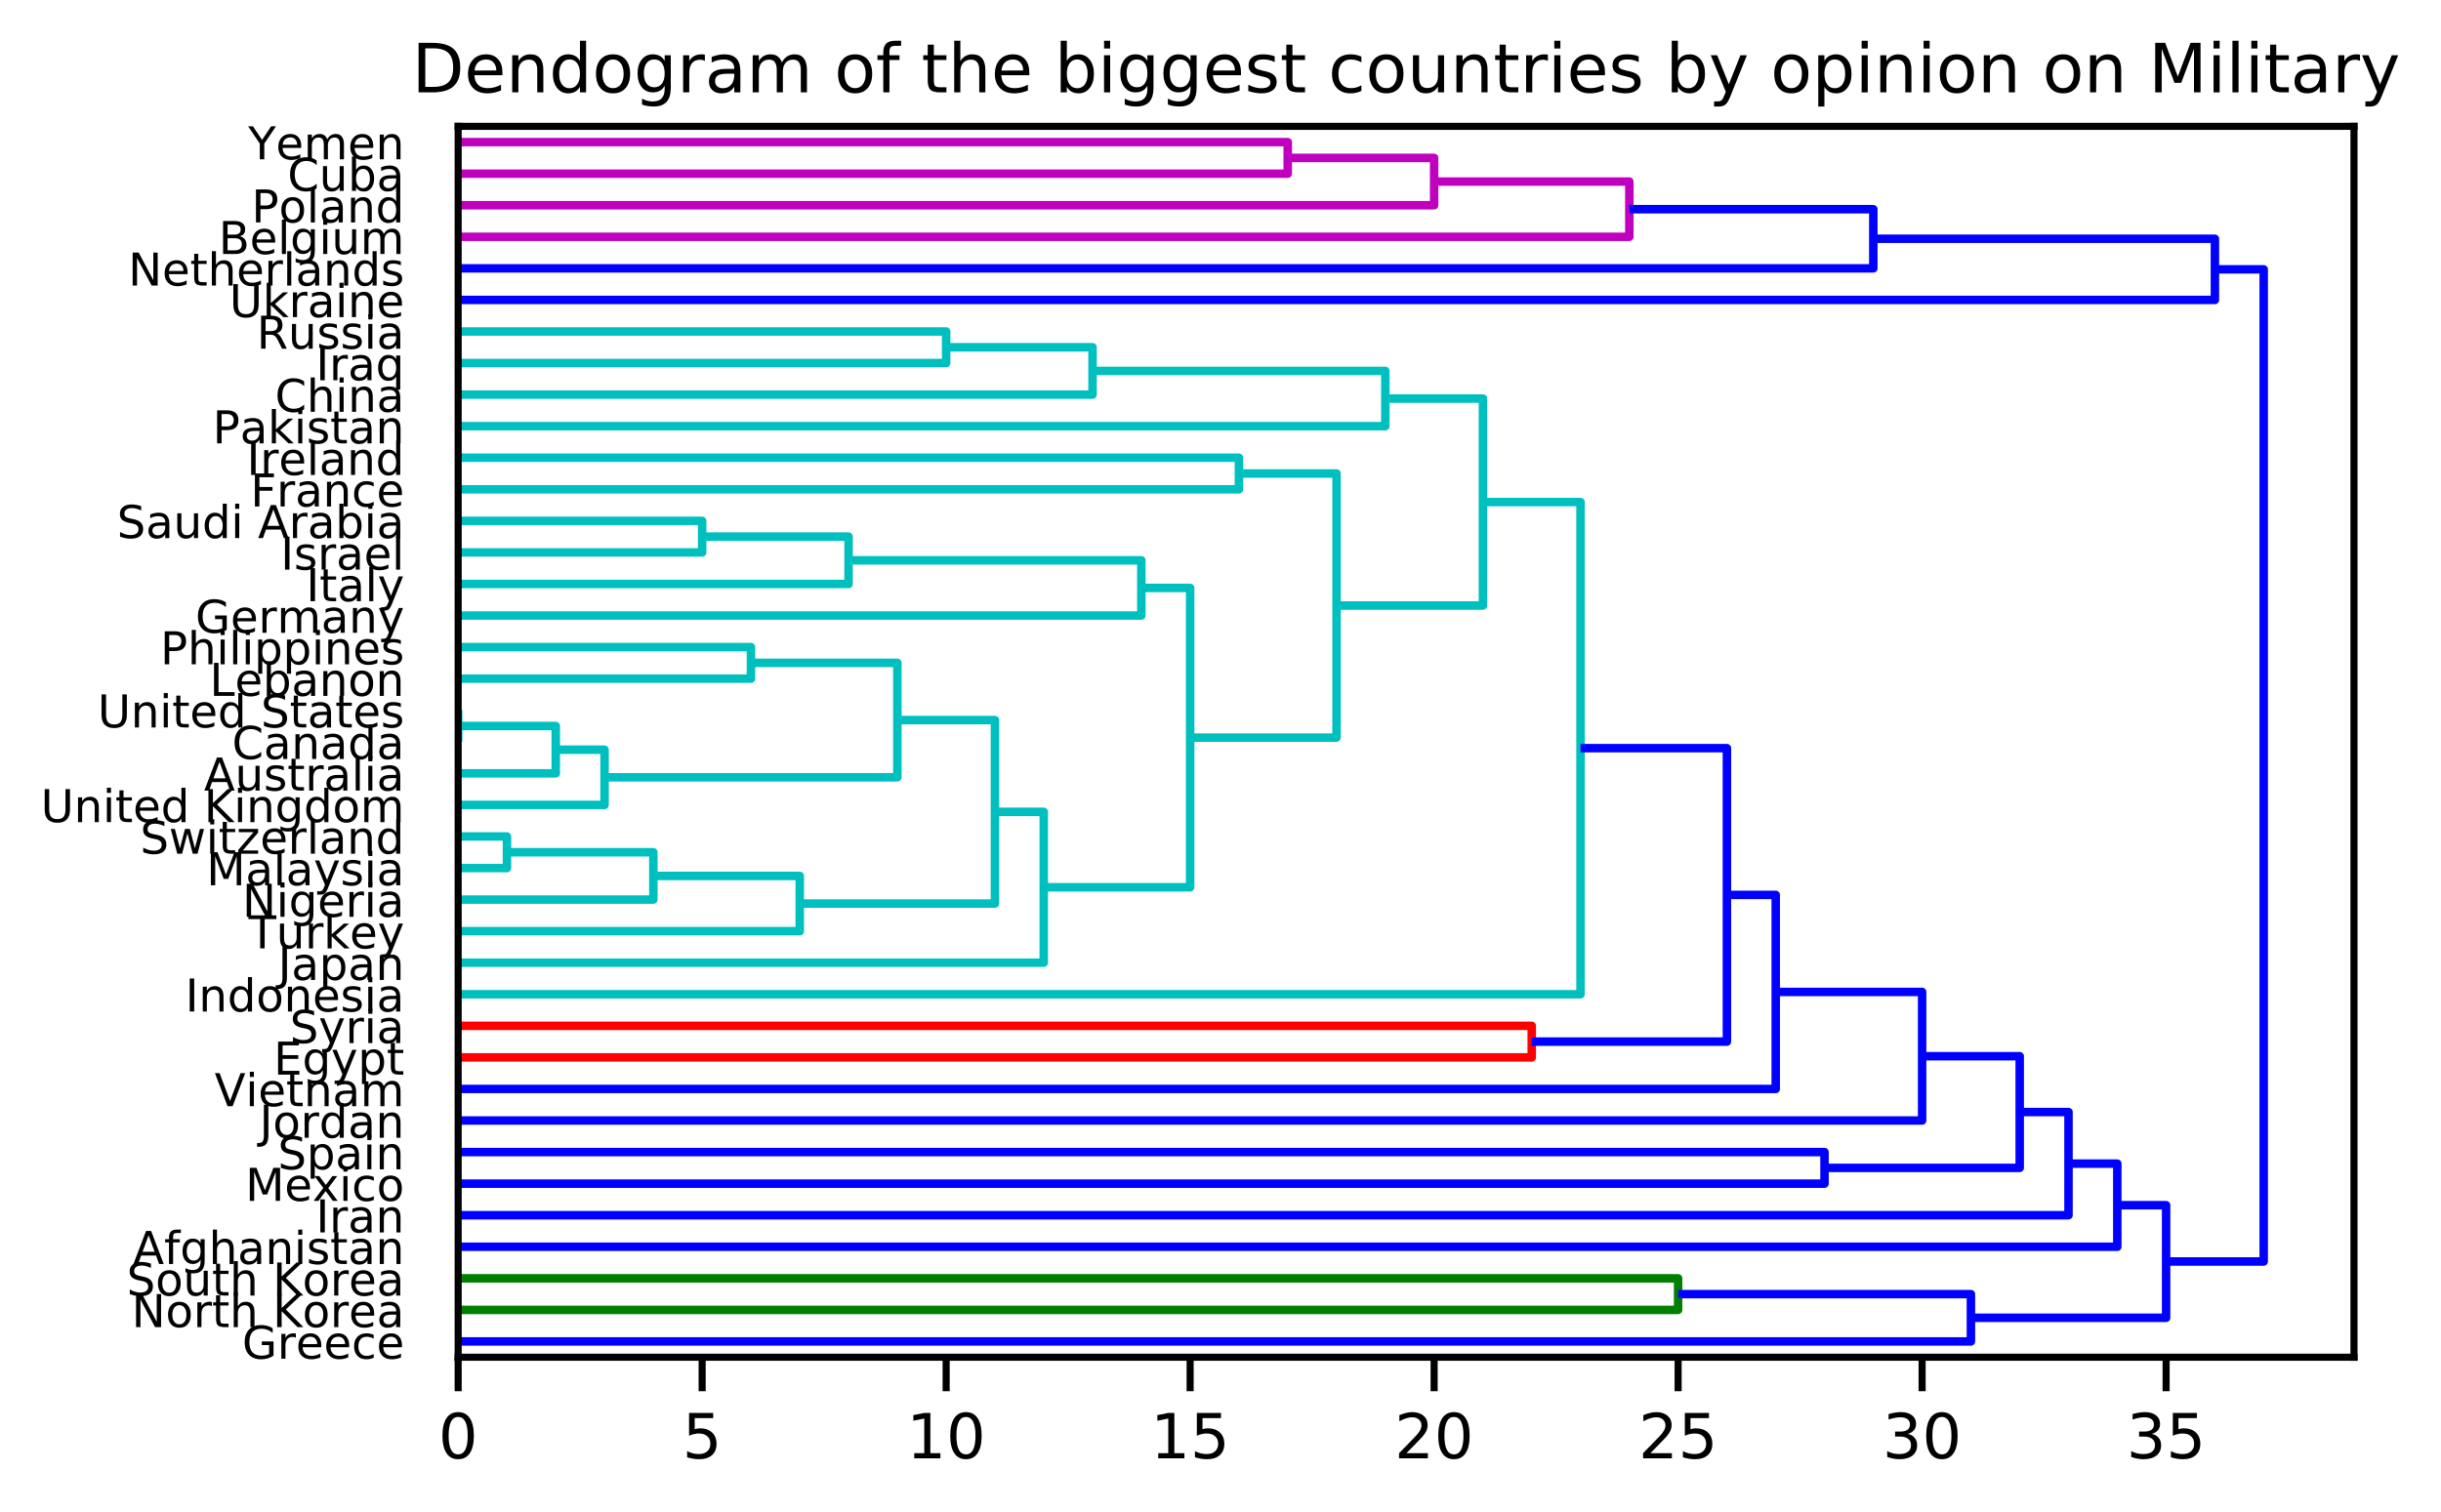 <?xml version="1.0" encoding="utf-8" standalone="no"?>
<!DOCTYPE svg PUBLIC "-//W3C//DTD SVG 1.1//EN"
  "http://www.w3.org/Graphics/SVG/1.1/DTD/svg11.dtd">
<!-- Created with matplotlib (http://matplotlib.org/) -->
<svg height="267.104pt" version="1.1" viewBox="0 0 431.079 267.104" width="431.079pt" xmlns="http://www.w3.org/2000/svg" xmlns:xlink="http://www.w3.org/1999/xlink">
 <defs>
  <style type="text/css">
*{stroke-linecap:butt;stroke-linejoin:round;}
  </style>
 </defs>
 <g id="figure_1">
  <g id="patch_1">
   <path d="M 0 267.104 
L 431.079 267.104 
L 431.079 0 
L 0 0 
z
" style="fill:none;"/>
  </g>
  <g id="axes_1">
   <g id="patch_2">
    <path d="M 80.911 239.758 
L 415.711 239.758 
L 415.711 22.318 
L 80.911 22.318 
z
" style="fill:none;"/>
   </g>
   <g id="matplotlib.axis_1">
    <g id="xtick_1">
     <g id="line2d_1">
      <defs>
       <path d="M 0 0 
L 0 6 
" id="mb5ec73472b" style="stroke:#000000;stroke-width:1.25;"/>
      </defs>
      <g>
       <use style="stroke:#000000;stroke-width:1.25;" x="80.911" xlink:href="#mb5ec73472b" y="239.758"/>
      </g>
     </g>
     <g id="text_1">
      <!-- 0 -->
      <defs>
       <path d="M 31.781 66.406 
Q 24.172 66.406 20.328 58.906 
Q 16.5 51.422 16.5 36.375 
Q 16.5 21.391 20.328 13.891 
Q 24.172 6.391 31.781 6.391 
Q 39.453 6.391 43.281 13.891 
Q 47.125 21.391 47.125 36.375 
Q 47.125 51.422 43.281 58.906 
Q 39.453 66.406 31.781 66.406 
z
M 31.781 74.219 
Q 44.047 74.219 50.516 64.516 
Q 56.984 54.828 56.984 36.375 
Q 56.984 17.969 50.516 8.266 
Q 44.047 -1.422 31.781 -1.422 
Q 19.531 -1.422 13.062 8.266 
Q 6.594 17.969 6.594 36.375 
Q 6.594 54.828 13.062 64.516 
Q 19.531 74.219 31.781 74.219 
z
" id="DejaVuSans-30"/>
      </defs>
      <g transform="translate(77.412 257.616)scale(0.11 -0.11)">
       <use xlink:href="#DejaVuSans-30"/>
      </g>
     </g>
    </g>
    <g id="xtick_2">
     <g id="line2d_2">
      <g>
       <use style="stroke:#000000;stroke-width:1.25;" x="124" xlink:href="#mb5ec73472b" y="239.758"/>
      </g>
     </g>
     <g id="text_2">
      <!-- 5 -->
      <defs>
       <path d="M 10.797 72.906 
L 49.516 72.906 
L 49.516 64.594 
L 19.828 64.594 
L 19.828 46.734 
Q 21.969 47.469 24.109 47.828 
Q 26.266 48.188 28.422 48.188 
Q 40.625 48.188 47.75 41.5 
Q 54.891 34.812 54.891 23.391 
Q 54.891 11.625 47.562 5.094 
Q 40.234 -1.422 26.906 -1.422 
Q 22.312 -1.422 17.547 -0.641 
Q 12.797 0.141 7.719 1.703 
L 7.719 11.625 
Q 12.109 9.234 16.797 8.062 
Q 21.484 6.891 26.703 6.891 
Q 35.156 6.891 40.078 11.328 
Q 45.016 15.766 45.016 23.391 
Q 45.016 31 40.078 35.438 
Q 35.156 39.891 26.703 39.891 
Q 22.75 39.891 18.812 39.016 
Q 14.891 38.141 10.797 36.281 
z
" id="DejaVuSans-35"/>
      </defs>
      <g transform="translate(120.501 257.616)scale(0.11 -0.11)">
       <use xlink:href="#DejaVuSans-35"/>
      </g>
     </g>
    </g>
    <g id="xtick_3">
     <g id="line2d_3">
      <g>
       <use style="stroke:#000000;stroke-width:1.25;" x="167.089" xlink:href="#mb5ec73472b" y="239.758"/>
      </g>
     </g>
     <g id="text_3">
      <!-- 10 -->
      <defs>
       <path d="M 12.406 8.297 
L 28.516 8.297 
L 28.516 63.922 
L 10.984 60.406 
L 10.984 69.391 
L 28.422 72.906 
L 38.281 72.906 
L 38.281 8.297 
L 54.391 8.297 
L 54.391 0 
L 12.406 0 
z
" id="DejaVuSans-31"/>
      </defs>
      <g transform="translate(160.09 257.616)scale(0.11 -0.11)">
       <use xlink:href="#DejaVuSans-31"/>
       <use x="63.623" xlink:href="#DejaVuSans-30"/>
      </g>
     </g>
    </g>
    <g id="xtick_4">
     <g id="line2d_4">
      <g>
       <use style="stroke:#000000;stroke-width:1.25;" x="210.178" xlink:href="#mb5ec73472b" y="239.758"/>
      </g>
     </g>
     <g id="text_4">
      <!-- 15 -->
      <g transform="translate(203.179 257.616)scale(0.11 -0.11)">
       <use xlink:href="#DejaVuSans-31"/>
       <use x="63.623" xlink:href="#DejaVuSans-35"/>
      </g>
     </g>
    </g>
    <g id="xtick_5">
     <g id="line2d_5">
      <g>
       <use style="stroke:#000000;stroke-width:1.25;" x="253.266" xlink:href="#mb5ec73472b" y="239.758"/>
      </g>
     </g>
     <g id="text_5">
      <!-- 20 -->
      <defs>
       <path d="M 19.188 8.297 
L 53.609 8.297 
L 53.609 0 
L 7.328 0 
L 7.328 8.297 
Q 12.938 14.109 22.625 23.891 
Q 32.328 33.688 34.812 36.531 
Q 39.547 41.844 41.422 45.531 
Q 43.312 49.219 43.312 52.781 
Q 43.312 58.594 39.234 62.25 
Q 35.156 65.922 28.609 65.922 
Q 23.969 65.922 18.812 64.312 
Q 13.672 62.703 7.812 59.422 
L 7.812 69.391 
Q 13.766 71.781 18.938 73 
Q 24.125 74.219 28.422 74.219 
Q 39.75 74.219 46.484 68.547 
Q 53.219 62.891 53.219 53.422 
Q 53.219 48.922 51.531 44.891 
Q 49.859 40.875 45.406 35.406 
Q 44.188 33.984 37.641 27.219 
Q 31.109 20.453 19.188 8.297 
z
" id="DejaVuSans-32"/>
      </defs>
      <g transform="translate(246.268 257.616)scale(0.11 -0.11)">
       <use xlink:href="#DejaVuSans-32"/>
       <use x="63.623" xlink:href="#DejaVuSans-30"/>
      </g>
     </g>
    </g>
    <g id="xtick_6">
     <g id="line2d_6">
      <g>
       <use style="stroke:#000000;stroke-width:1.25;" x="296.355" xlink:href="#mb5ec73472b" y="239.758"/>
      </g>
     </g>
     <g id="text_6">
      <!-- 25 -->
      <g transform="translate(289.357 257.616)scale(0.11 -0.11)">
       <use xlink:href="#DejaVuSans-32"/>
       <use x="63.623" xlink:href="#DejaVuSans-35"/>
      </g>
     </g>
    </g>
    <g id="xtick_7">
     <g id="line2d_7">
      <g>
       <use style="stroke:#000000;stroke-width:1.25;" x="339.444" xlink:href="#mb5ec73472b" y="239.758"/>
      </g>
     </g>
     <g id="text_7">
      <!-- 30 -->
      <defs>
       <path d="M 40.578 39.312 
Q 47.656 37.797 51.625 33 
Q 55.609 28.219 55.609 21.188 
Q 55.609 10.406 48.188 4.484 
Q 40.766 -1.422 27.094 -1.422 
Q 22.516 -1.422 17.656 -0.516 
Q 12.797 0.391 7.625 2.203 
L 7.625 11.719 
Q 11.719 9.328 16.594 8.109 
Q 21.484 6.891 26.812 6.891 
Q 36.078 6.891 40.938 10.547 
Q 45.797 14.203 45.797 21.188 
Q 45.797 27.641 41.281 31.266 
Q 36.766 34.906 28.719 34.906 
L 20.219 34.906 
L 20.219 43.016 
L 29.109 43.016 
Q 36.375 43.016 40.234 45.922 
Q 44.094 48.828 44.094 54.297 
Q 44.094 59.906 40.109 62.906 
Q 36.141 65.922 28.719 65.922 
Q 24.656 65.922 20.016 65.031 
Q 15.375 64.156 9.812 62.312 
L 9.812 71.094 
Q 15.438 72.656 20.344 73.438 
Q 25.25 74.219 29.594 74.219 
Q 40.828 74.219 47.359 69.109 
Q 53.906 64.016 53.906 55.328 
Q 53.906 49.266 50.438 45.094 
Q 46.969 40.922 40.578 39.312 
z
" id="DejaVuSans-33"/>
      </defs>
      <g transform="translate(332.445 257.616)scale(0.11 -0.11)">
       <use xlink:href="#DejaVuSans-33"/>
       <use x="63.623" xlink:href="#DejaVuSans-30"/>
      </g>
     </g>
    </g>
    <g id="xtick_8">
     <g id="line2d_8">
      <g>
       <use style="stroke:#000000;stroke-width:1.25;" x="382.533" xlink:href="#mb5ec73472b" y="239.758"/>
      </g>
     </g>
     <g id="text_8">
      <!-- 35 -->
      <g transform="translate(375.534 257.616)scale(0.11 -0.11)">
       <use xlink:href="#DejaVuSans-33"/>
       <use x="63.623" xlink:href="#DejaVuSans-35"/>
      </g>
     </g>
    </g>
   </g>
   <g id="matplotlib.axis_2">
    <g id="ytick_1">
     <g id="text_9">
      <!-- Greece -->
      <defs>
       <path d="M 59.516 10.406 
L 59.516 29.984 
L 43.406 29.984 
L 43.406 38.094 
L 69.281 38.094 
L 69.281 6.781 
Q 63.578 2.734 56.688 0.656 
Q 49.812 -1.422 42 -1.422 
Q 24.906 -1.422 15.25 8.562 
Q 5.609 18.562 5.609 36.375 
Q 5.609 54.25 15.25 64.234 
Q 24.906 74.219 42 74.219 
Q 49.125 74.219 55.547 72.453 
Q 61.969 70.703 67.391 67.281 
L 67.391 56.781 
Q 61.922 61.422 55.766 63.766 
Q 49.609 66.109 42.828 66.109 
Q 29.438 66.109 22.719 58.641 
Q 16.016 51.172 16.016 36.375 
Q 16.016 21.625 22.719 14.156 
Q 29.438 6.688 42.828 6.688 
Q 48.047 6.688 52.141 7.594 
Q 56.25 8.5 59.516 10.406 
z
" id="DejaVuSans-47"/>
       <path d="M 41.109 46.297 
Q 39.594 47.172 37.812 47.578 
Q 36.031 48 33.891 48 
Q 26.266 48 22.188 43.047 
Q 18.109 38.094 18.109 28.812 
L 18.109 0 
L 9.078 0 
L 9.078 54.688 
L 18.109 54.688 
L 18.109 46.188 
Q 20.953 51.172 25.484 53.578 
Q 30.031 56 36.531 56 
Q 37.453 56 38.578 55.875 
Q 39.703 55.766 41.062 55.516 
z
" id="DejaVuSans-72"/>
       <path d="M 56.203 29.594 
L 56.203 25.203 
L 14.891 25.203 
Q 15.484 15.922 20.484 11.062 
Q 25.484 6.203 34.422 6.203 
Q 39.594 6.203 44.453 7.469 
Q 49.312 8.734 54.109 11.281 
L 54.109 2.781 
Q 49.266 0.734 44.188 -0.344 
Q 39.109 -1.422 33.891 -1.422 
Q 20.797 -1.422 13.156 6.188 
Q 5.516 13.812 5.516 26.812 
Q 5.516 40.234 12.766 48.109 
Q 20.016 56 32.328 56 
Q 43.359 56 49.781 48.891 
Q 56.203 41.797 56.203 29.594 
z
M 47.219 32.234 
Q 47.125 39.594 43.094 43.984 
Q 39.062 48.391 32.422 48.391 
Q 24.906 48.391 20.391 44.141 
Q 15.875 39.891 15.188 32.172 
z
" id="DejaVuSans-65"/>
       <path d="M 48.781 52.594 
L 48.781 44.188 
Q 44.969 46.297 41.141 47.344 
Q 37.312 48.391 33.406 48.391 
Q 24.656 48.391 19.812 42.844 
Q 14.984 37.312 14.984 27.297 
Q 14.984 17.281 19.812 11.734 
Q 24.656 6.203 33.406 6.203 
Q 37.312 6.203 41.141 7.25 
Q 44.969 8.297 48.781 10.406 
L 48.781 2.094 
Q 45.016 0.344 40.984 -0.531 
Q 36.969 -1.422 32.422 -1.422 
Q 20.062 -1.422 12.781 6.344 
Q 5.516 14.109 5.516 27.297 
Q 5.516 40.672 12.859 48.328 
Q 20.219 56 33.016 56 
Q 37.156 56 41.109 55.141 
Q 45.062 54.297 48.781 52.594 
z
" id="DejaVuSans-63"/>
      </defs>
      <g transform="translate(42.76 240.01)scale(0.08 -0.08)">
       <use xlink:href="#DejaVuSans-47"/>
       <use x="77.49" xlink:href="#DejaVuSans-72"/>
       <use x="118.572" xlink:href="#DejaVuSans-65"/>
       <use x="180.096" xlink:href="#DejaVuSans-65"/>
       <use x="241.619" xlink:href="#DejaVuSans-63"/>
       <use x="296.6" xlink:href="#DejaVuSans-65"/>
      </g>
     </g>
    </g>
    <g id="ytick_2">
     <g id="text_10">
      <!-- North Korea -->
      <defs>
       <path d="M 9.812 72.906 
L 23.094 72.906 
L 55.422 11.922 
L 55.422 72.906 
L 64.984 72.906 
L 64.984 0 
L 51.703 0 
L 19.391 60.984 
L 19.391 0 
L 9.812 0 
z
" id="DejaVuSans-4e"/>
       <path d="M 30.609 48.391 
Q 23.391 48.391 19.188 42.75 
Q 14.984 37.109 14.984 27.297 
Q 14.984 17.484 19.156 11.844 
Q 23.344 6.203 30.609 6.203 
Q 37.797 6.203 41.984 11.859 
Q 46.188 17.531 46.188 27.297 
Q 46.188 37.016 41.984 42.703 
Q 37.797 48.391 30.609 48.391 
z
M 30.609 56 
Q 42.328 56 49.016 48.375 
Q 55.719 40.766 55.719 27.297 
Q 55.719 13.875 49.016 6.219 
Q 42.328 -1.422 30.609 -1.422 
Q 18.844 -1.422 12.172 6.219 
Q 5.516 13.875 5.516 27.297 
Q 5.516 40.766 12.172 48.375 
Q 18.844 56 30.609 56 
z
" id="DejaVuSans-6f"/>
       <path d="M 18.312 70.219 
L 18.312 54.688 
L 36.812 54.688 
L 36.812 47.703 
L 18.312 47.703 
L 18.312 18.016 
Q 18.312 11.328 20.141 9.422 
Q 21.969 7.516 27.594 7.516 
L 36.812 7.516 
L 36.812 0 
L 27.594 0 
Q 17.188 0 13.234 3.875 
Q 9.281 7.766 9.281 18.016 
L 9.281 47.703 
L 2.688 47.703 
L 2.688 54.688 
L 9.281 54.688 
L 9.281 70.219 
z
" id="DejaVuSans-74"/>
       <path d="M 54.891 33.016 
L 54.891 0 
L 45.906 0 
L 45.906 32.719 
Q 45.906 40.484 42.875 44.328 
Q 39.844 48.188 33.797 48.188 
Q 26.516 48.188 22.312 43.547 
Q 18.109 38.922 18.109 30.906 
L 18.109 0 
L 9.078 0 
L 9.078 75.984 
L 18.109 75.984 
L 18.109 46.188 
Q 21.344 51.125 25.703 53.562 
Q 30.078 56 35.797 56 
Q 45.219 56 50.047 50.172 
Q 54.891 44.344 54.891 33.016 
z
" id="DejaVuSans-68"/>
       <path id="DejaVuSans-20"/>
       <path d="M 9.812 72.906 
L 19.672 72.906 
L 19.672 42.094 
L 52.391 72.906 
L 65.094 72.906 
L 28.906 38.922 
L 67.672 0 
L 54.688 0 
L 19.672 35.109 
L 19.672 0 
L 9.812 0 
z
" id="DejaVuSans-4b"/>
       <path d="M 34.281 27.484 
Q 23.391 27.484 19.188 25 
Q 14.984 22.516 14.984 16.5 
Q 14.984 11.719 18.141 8.906 
Q 21.297 6.109 26.703 6.109 
Q 34.188 6.109 38.703 11.406 
Q 43.219 16.703 43.219 25.484 
L 43.219 27.484 
z
M 52.203 31.203 
L 52.203 0 
L 43.219 0 
L 43.219 8.297 
Q 40.141 3.328 35.547 0.953 
Q 30.953 -1.422 24.312 -1.422 
Q 15.922 -1.422 10.953 3.297 
Q 6 8.016 6 15.922 
Q 6 25.141 12.172 29.828 
Q 18.359 34.516 30.609 34.516 
L 43.219 34.516 
L 43.219 35.406 
Q 43.219 41.609 39.141 45 
Q 35.062 48.391 27.688 48.391 
Q 23 48.391 18.547 47.266 
Q 14.109 46.141 10.016 43.891 
L 10.016 52.203 
Q 14.938 54.109 19.578 55.047 
Q 24.219 56 28.609 56 
Q 40.484 56 46.344 49.844 
Q 52.203 43.703 52.203 31.203 
z
" id="DejaVuSans-61"/>
      </defs>
      <g transform="translate(23.247 234.434)scale(0.08 -0.08)">
       <use xlink:href="#DejaVuSans-4e"/>
       <use x="74.805" xlink:href="#DejaVuSans-6f"/>
       <use x="135.986" xlink:href="#DejaVuSans-72"/>
       <use x="177.1" xlink:href="#DejaVuSans-74"/>
       <use x="216.309" xlink:href="#DejaVuSans-68"/>
       <use x="279.688" xlink:href="#DejaVuSans-20"/>
       <use x="311.475" xlink:href="#DejaVuSans-4b"/>
       <use x="376.973" xlink:href="#DejaVuSans-6f"/>
       <use x="438.154" xlink:href="#DejaVuSans-72"/>
       <use x="479.236" xlink:href="#DejaVuSans-65"/>
       <use x="540.76" xlink:href="#DejaVuSans-61"/>
      </g>
     </g>
    </g>
    <g id="ytick_3">
     <g id="text_11">
      <!-- South Korea -->
      <defs>
       <path d="M 53.516 70.516 
L 53.516 60.891 
Q 47.906 63.578 42.922 64.891 
Q 37.938 66.219 33.297 66.219 
Q 25.25 66.219 20.875 63.094 
Q 16.5 59.969 16.5 54.203 
Q 16.5 49.359 19.406 46.891 
Q 22.312 44.438 30.422 42.922 
L 36.375 41.703 
Q 47.406 39.594 52.656 34.297 
Q 57.906 29 57.906 20.125 
Q 57.906 9.516 50.797 4.047 
Q 43.703 -1.422 29.984 -1.422 
Q 24.812 -1.422 18.969 -0.25 
Q 13.141 0.922 6.891 3.219 
L 6.891 13.375 
Q 12.891 10.016 18.656 8.297 
Q 24.422 6.594 29.984 6.594 
Q 38.422 6.594 43.016 9.906 
Q 47.609 13.234 47.609 19.391 
Q 47.609 24.75 44.312 27.781 
Q 41.016 30.812 33.5 32.328 
L 27.484 33.5 
Q 16.453 35.688 11.516 40.375 
Q 6.594 45.062 6.594 53.422 
Q 6.594 63.094 13.406 68.656 
Q 20.219 74.219 32.172 74.219 
Q 37.312 74.219 42.625 73.281 
Q 47.953 72.359 53.516 70.516 
z
" id="DejaVuSans-53"/>
       <path d="M 8.5 21.578 
L 8.5 54.688 
L 17.484 54.688 
L 17.484 21.922 
Q 17.484 14.156 20.5 10.266 
Q 23.531 6.391 29.594 6.391 
Q 36.859 6.391 41.078 11.031 
Q 45.312 15.672 45.312 23.688 
L 45.312 54.688 
L 54.297 54.688 
L 54.297 0 
L 45.312 0 
L 45.312 8.406 
Q 42.047 3.422 37.719 1 
Q 33.406 -1.422 27.688 -1.422 
Q 18.266 -1.422 13.375 4.438 
Q 8.5 10.297 8.5 21.578 
z
M 31.109 56 
z
" id="DejaVuSans-75"/>
      </defs>
      <g transform="translate(22.372 228.859)scale(0.08 -0.08)">
       <use xlink:href="#DejaVuSans-53"/>
       <use x="63.477" xlink:href="#DejaVuSans-6f"/>
       <use x="124.658" xlink:href="#DejaVuSans-75"/>
       <use x="188.037" xlink:href="#DejaVuSans-74"/>
       <use x="227.246" xlink:href="#DejaVuSans-68"/>
       <use x="290.625" xlink:href="#DejaVuSans-20"/>
       <use x="322.412" xlink:href="#DejaVuSans-4b"/>
       <use x="387.91" xlink:href="#DejaVuSans-6f"/>
       <use x="449.092" xlink:href="#DejaVuSans-72"/>
       <use x="490.174" xlink:href="#DejaVuSans-65"/>
       <use x="551.697" xlink:href="#DejaVuSans-61"/>
      </g>
     </g>
    </g>
    <g id="ytick_4">
     <g id="text_12">
      <!-- Afghanistan -->
      <defs>
       <path d="M 34.188 63.188 
L 20.797 26.906 
L 47.609 26.906 
z
M 28.609 72.906 
L 39.797 72.906 
L 67.578 0 
L 57.328 0 
L 50.688 18.703 
L 17.828 18.703 
L 11.188 0 
L 0.781 0 
z
" id="DejaVuSans-41"/>
       <path d="M 37.109 75.984 
L 37.109 68.5 
L 28.516 68.5 
Q 23.688 68.5 21.797 66.547 
Q 19.922 64.594 19.922 59.516 
L 19.922 54.688 
L 34.719 54.688 
L 34.719 47.703 
L 19.922 47.703 
L 19.922 0 
L 10.891 0 
L 10.891 47.703 
L 2.297 47.703 
L 2.297 54.688 
L 10.891 54.688 
L 10.891 58.5 
Q 10.891 67.625 15.141 71.797 
Q 19.391 75.984 28.609 75.984 
z
" id="DejaVuSans-66"/>
       <path d="M 45.406 27.984 
Q 45.406 37.75 41.375 43.109 
Q 37.359 48.484 30.078 48.484 
Q 22.859 48.484 18.828 43.109 
Q 14.797 37.75 14.797 27.984 
Q 14.797 18.266 18.828 12.891 
Q 22.859 7.516 30.078 7.516 
Q 37.359 7.516 41.375 12.891 
Q 45.406 18.266 45.406 27.984 
z
M 54.391 6.781 
Q 54.391 -7.172 48.188 -13.984 
Q 42 -20.797 29.203 -20.797 
Q 24.469 -20.797 20.266 -20.094 
Q 16.062 -19.391 12.109 -17.922 
L 12.109 -9.188 
Q 16.062 -11.328 19.922 -12.344 
Q 23.781 -13.375 27.781 -13.375 
Q 36.625 -13.375 41.016 -8.766 
Q 45.406 -4.156 45.406 5.172 
L 45.406 9.625 
Q 42.625 4.781 38.281 2.391 
Q 33.938 0 27.875 0 
Q 17.828 0 11.672 7.656 
Q 5.516 15.328 5.516 27.984 
Q 5.516 40.672 11.672 48.328 
Q 17.828 56 27.875 56 
Q 33.938 56 38.281 53.609 
Q 42.625 51.219 45.406 46.391 
L 45.406 54.688 
L 54.391 54.688 
z
" id="DejaVuSans-67"/>
       <path d="M 54.891 33.016 
L 54.891 0 
L 45.906 0 
L 45.906 32.719 
Q 45.906 40.484 42.875 44.328 
Q 39.844 48.188 33.797 48.188 
Q 26.516 48.188 22.312 43.547 
Q 18.109 38.922 18.109 30.906 
L 18.109 0 
L 9.078 0 
L 9.078 54.688 
L 18.109 54.688 
L 18.109 46.188 
Q 21.344 51.125 25.703 53.562 
Q 30.078 56 35.797 56 
Q 45.219 56 50.047 50.172 
Q 54.891 44.344 54.891 33.016 
z
" id="DejaVuSans-6e"/>
       <path d="M 9.422 54.688 
L 18.406 54.688 
L 18.406 0 
L 9.422 0 
z
M 9.422 75.984 
L 18.406 75.984 
L 18.406 64.594 
L 9.422 64.594 
z
" id="DejaVuSans-69"/>
       <path d="M 44.281 53.078 
L 44.281 44.578 
Q 40.484 46.531 36.375 47.5 
Q 32.281 48.484 27.875 48.484 
Q 21.188 48.484 17.844 46.438 
Q 14.5 44.391 14.5 40.281 
Q 14.5 37.156 16.891 35.375 
Q 19.281 33.594 26.516 31.984 
L 29.594 31.297 
Q 39.156 29.25 43.188 25.516 
Q 47.219 21.781 47.219 15.094 
Q 47.219 7.469 41.188 3.016 
Q 35.156 -1.422 24.609 -1.422 
Q 20.219 -1.422 15.453 -0.562 
Q 10.688 0.297 5.422 2 
L 5.422 11.281 
Q 10.406 8.688 15.234 7.391 
Q 20.062 6.109 24.812 6.109 
Q 31.156 6.109 34.562 8.281 
Q 37.984 10.453 37.984 14.406 
Q 37.984 18.062 35.516 20.016 
Q 33.062 21.969 24.703 23.781 
L 21.578 24.516 
Q 13.234 26.266 9.516 29.906 
Q 5.812 33.547 5.812 39.891 
Q 5.812 47.609 11.281 51.797 
Q 16.75 56 26.812 56 
Q 31.781 56 36.172 55.266 
Q 40.578 54.547 44.281 53.078 
z
" id="DejaVuSans-73"/>
      </defs>
      <g transform="translate(23.506 223.284)scale(0.08 -0.08)">
       <use xlink:href="#DejaVuSans-41"/>
       <use x="68.361" xlink:href="#DejaVuSans-66"/>
       <use x="103.566" xlink:href="#DejaVuSans-67"/>
       <use x="167.043" xlink:href="#DejaVuSans-68"/>
       <use x="230.422" xlink:href="#DejaVuSans-61"/>
       <use x="291.701" xlink:href="#DejaVuSans-6e"/>
       <use x="355.08" xlink:href="#DejaVuSans-69"/>
       <use x="382.863" xlink:href="#DejaVuSans-73"/>
       <use x="434.963" xlink:href="#DejaVuSans-74"/>
       <use x="474.172" xlink:href="#DejaVuSans-61"/>
       <use x="535.451" xlink:href="#DejaVuSans-6e"/>
      </g>
     </g>
    </g>
    <g id="ytick_5">
     <g id="text_13">
      <!-- Iran -->
      <defs>
       <path d="M 9.812 72.906 
L 19.672 72.906 
L 19.672 0 
L 9.812 0 
z
" id="DejaVuSans-49"/>
      </defs>
      <g transform="translate(55.79 217.708)scale(0.08 -0.08)">
       <use xlink:href="#DejaVuSans-49"/>
       <use x="29.492" xlink:href="#DejaVuSans-72"/>
       <use x="70.605" xlink:href="#DejaVuSans-61"/>
       <use x="131.885" xlink:href="#DejaVuSans-6e"/>
      </g>
     </g>
    </g>
    <g id="ytick_6">
     <g id="text_14">
      <!-- Mexico -->
      <defs>
       <path d="M 9.812 72.906 
L 24.516 72.906 
L 43.109 23.297 
L 61.812 72.906 
L 76.516 72.906 
L 76.516 0 
L 66.891 0 
L 66.891 64.016 
L 48.094 14.016 
L 38.188 14.016 
L 19.391 64.016 
L 19.391 0 
L 9.812 0 
z
" id="DejaVuSans-4d"/>
       <path d="M 54.891 54.688 
L 35.109 28.078 
L 55.906 0 
L 45.312 0 
L 29.391 21.484 
L 13.484 0 
L 2.875 0 
L 24.125 28.609 
L 4.688 54.688 
L 15.281 54.688 
L 29.781 35.203 
L 44.281 54.688 
z
" id="DejaVuSans-78"/>
      </defs>
      <g transform="translate(43.336 212.133)scale(0.08 -0.08)">
       <use xlink:href="#DejaVuSans-4d"/>
       <use x="86.279" xlink:href="#DejaVuSans-65"/>
       <use x="147.787" xlink:href="#DejaVuSans-78"/>
       <use x="206.967" xlink:href="#DejaVuSans-69"/>
       <use x="234.75" xlink:href="#DejaVuSans-63"/>
       <use x="289.73" xlink:href="#DejaVuSans-6f"/>
      </g>
     </g>
    </g>
    <g id="ytick_7">
     <g id="text_15">
      <!-- Spain -->
      <defs>
       <path d="M 18.109 8.203 
L 18.109 -20.797 
L 9.078 -20.797 
L 9.078 54.688 
L 18.109 54.688 
L 18.109 46.391 
Q 20.953 51.266 25.266 53.625 
Q 29.594 56 35.594 56 
Q 45.562 56 51.781 48.094 
Q 58.016 40.188 58.016 27.297 
Q 58.016 14.406 51.781 6.484 
Q 45.562 -1.422 35.594 -1.422 
Q 29.594 -1.422 25.266 0.953 
Q 20.953 3.328 18.109 8.203 
z
M 48.688 27.297 
Q 48.688 37.203 44.609 42.844 
Q 40.531 48.484 33.406 48.484 
Q 26.266 48.484 22.188 42.844 
Q 18.109 37.203 18.109 27.297 
Q 18.109 17.391 22.188 11.75 
Q 26.266 6.109 33.406 6.109 
Q 40.531 6.109 44.609 11.75 
Q 48.688 17.391 48.688 27.297 
z
" id="DejaVuSans-70"/>
      </defs>
      <g transform="translate(49.059 206.558)scale(0.08 -0.08)">
       <use xlink:href="#DejaVuSans-53"/>
       <use x="63.477" xlink:href="#DejaVuSans-70"/>
       <use x="126.953" xlink:href="#DejaVuSans-61"/>
       <use x="188.232" xlink:href="#DejaVuSans-69"/>
       <use x="216.016" xlink:href="#DejaVuSans-6e"/>
      </g>
     </g>
    </g>
    <g id="ytick_8">
     <g id="text_16">
      <!-- Jordan -->
      <defs>
       <path d="M 9.812 72.906 
L 19.672 72.906 
L 19.672 5.078 
Q 19.672 -8.109 14.672 -14.062 
Q 9.672 -20.016 -1.422 -20.016 
L -5.172 -20.016 
L -5.172 -11.719 
L -2.094 -11.719 
Q 4.438 -11.719 7.125 -8.047 
Q 9.812 -4.391 9.812 5.078 
z
" id="DejaVuSans-4a"/>
       <path d="M 45.406 46.391 
L 45.406 75.984 
L 54.391 75.984 
L 54.391 0 
L 45.406 0 
L 45.406 8.203 
Q 42.578 3.328 38.25 0.953 
Q 33.938 -1.422 27.875 -1.422 
Q 17.969 -1.422 11.734 6.484 
Q 5.516 14.406 5.516 27.297 
Q 5.516 40.188 11.734 48.094 
Q 17.969 56 27.875 56 
Q 33.938 56 38.25 53.625 
Q 42.578 51.266 45.406 46.391 
z
M 14.797 27.297 
Q 14.797 17.391 18.875 11.75 
Q 22.953 6.109 30.078 6.109 
Q 37.203 6.109 41.297 11.75 
Q 45.406 17.391 45.406 27.297 
Q 45.406 37.203 41.297 42.844 
Q 37.203 48.484 30.078 48.484 
Q 22.953 48.484 18.875 42.844 
Q 14.797 37.203 14.797 27.297 
z
" id="DejaVuSans-64"/>
      </defs>
      <g transform="translate(45.818 200.982)scale(0.08 -0.08)">
       <use xlink:href="#DejaVuSans-4a"/>
       <use x="29.492" xlink:href="#DejaVuSans-6f"/>
       <use x="90.674" xlink:href="#DejaVuSans-72"/>
       <use x="131.771" xlink:href="#DejaVuSans-64"/>
       <use x="195.248" xlink:href="#DejaVuSans-61"/>
       <use x="256.527" xlink:href="#DejaVuSans-6e"/>
      </g>
     </g>
    </g>
    <g id="ytick_9">
     <g id="text_17">
      <!-- Vietnam -->
      <defs>
       <path d="M 28.609 0 
L 0.781 72.906 
L 11.078 72.906 
L 34.188 11.531 
L 57.328 72.906 
L 67.578 72.906 
L 39.797 0 
z
" id="DejaVuSans-56"/>
       <path d="M 52 44.188 
Q 55.375 50.25 60.062 53.125 
Q 64.75 56 71.094 56 
Q 79.641 56 84.281 50.016 
Q 88.922 44.047 88.922 33.016 
L 88.922 0 
L 79.891 0 
L 79.891 32.719 
Q 79.891 40.578 77.094 44.375 
Q 74.312 48.188 68.609 48.188 
Q 61.625 48.188 57.562 43.547 
Q 53.516 38.922 53.516 30.906 
L 53.516 0 
L 44.484 0 
L 44.484 32.719 
Q 44.484 40.625 41.703 44.406 
Q 38.922 48.188 33.109 48.188 
Q 26.219 48.188 22.156 43.531 
Q 18.109 38.875 18.109 30.906 
L 18.109 0 
L 9.078 0 
L 9.078 54.688 
L 18.109 54.688 
L 18.109 46.188 
Q 21.188 51.219 25.484 53.609 
Q 29.781 56 35.688 56 
Q 41.656 56 45.828 52.969 
Q 50 49.953 52 44.188 
z
" id="DejaVuSans-6d"/>
      </defs>
      <g transform="translate(37.895 195.407)scale(0.08 -0.08)">
       <use xlink:href="#DejaVuSans-56"/>
       <use x="68.377" xlink:href="#DejaVuSans-69"/>
       <use x="96.16" xlink:href="#DejaVuSans-65"/>
       <use x="157.684" xlink:href="#DejaVuSans-74"/>
       <use x="196.893" xlink:href="#DejaVuSans-6e"/>
       <use x="260.271" xlink:href="#DejaVuSans-61"/>
       <use x="321.551" xlink:href="#DejaVuSans-6d"/>
      </g>
     </g>
    </g>
    <g id="ytick_10">
     <g id="text_18">
      <!-- Egypt -->
      <defs>
       <path d="M 9.812 72.906 
L 55.906 72.906 
L 55.906 64.594 
L 19.672 64.594 
L 19.672 43.016 
L 54.391 43.016 
L 54.391 34.719 
L 19.672 34.719 
L 19.672 8.297 
L 56.781 8.297 
L 56.781 0 
L 9.812 0 
z
" id="DejaVuSans-45"/>
       <path d="M 32.172 -5.078 
Q 28.375 -14.844 24.75 -17.812 
Q 21.141 -20.797 15.094 -20.797 
L 7.906 -20.797 
L 7.906 -13.281 
L 13.188 -13.281 
Q 16.891 -13.281 18.938 -11.516 
Q 21 -9.766 23.484 -3.219 
L 25.094 0.875 
L 2.984 54.688 
L 12.5 54.688 
L 29.594 11.922 
L 46.688 54.688 
L 56.203 54.688 
z
" id="DejaVuSans-79"/>
      </defs>
      <g transform="translate(48.328 189.831)scale(0.08 -0.08)">
       <use xlink:href="#DejaVuSans-45"/>
       <use x="63.184" xlink:href="#DejaVuSans-67"/>
       <use x="126.66" xlink:href="#DejaVuSans-79"/>
       <use x="185.84" xlink:href="#DejaVuSans-70"/>
       <use x="249.316" xlink:href="#DejaVuSans-74"/>
      </g>
     </g>
    </g>
    <g id="ytick_11">
     <g id="text_19">
      <!-- Syria -->
      <g transform="translate(51.184 184.256)scale(0.08 -0.08)">
       <use xlink:href="#DejaVuSans-53"/>
       <use x="63.477" xlink:href="#DejaVuSans-79"/>
       <use x="122.656" xlink:href="#DejaVuSans-72"/>
       <use x="163.77" xlink:href="#DejaVuSans-69"/>
       <use x="191.553" xlink:href="#DejaVuSans-61"/>
      </g>
     </g>
    </g>
    <g id="ytick_12">
     <g id="text_20">
      <!-- Indonesia -->
      <g transform="translate(32.722 178.681)scale(0.08 -0.08)">
       <use xlink:href="#DejaVuSans-49"/>
       <use x="29.492" xlink:href="#DejaVuSans-6e"/>
       <use x="92.871" xlink:href="#DejaVuSans-64"/>
       <use x="156.348" xlink:href="#DejaVuSans-6f"/>
       <use x="217.529" xlink:href="#DejaVuSans-6e"/>
       <use x="280.908" xlink:href="#DejaVuSans-65"/>
       <use x="342.432" xlink:href="#DejaVuSans-73"/>
       <use x="394.531" xlink:href="#DejaVuSans-69"/>
       <use x="422.314" xlink:href="#DejaVuSans-61"/>
      </g>
     </g>
    </g>
    <g id="ytick_13">
     <g id="text_21">
      <!-- Japan -->
      <g transform="translate(49.097 173.105)scale(0.08 -0.08)">
       <use xlink:href="#DejaVuSans-4a"/>
       <use x="29.492" xlink:href="#DejaVuSans-61"/>
       <use x="90.771" xlink:href="#DejaVuSans-70"/>
       <use x="154.248" xlink:href="#DejaVuSans-61"/>
       <use x="215.527" xlink:href="#DejaVuSans-6e"/>
      </g>
     </g>
    </g>
    <g id="ytick_14">
     <g id="text_22">
      <!-- Turkey -->
      <defs>
       <path d="M -0.297 72.906 
L 61.375 72.906 
L 61.375 64.594 
L 35.5 64.594 
L 35.5 0 
L 25.594 0 
L 25.594 64.594 
L -0.297 64.594 
z
" id="DejaVuSans-54"/>
       <path d="M 9.078 75.984 
L 18.109 75.984 
L 18.109 31.109 
L 44.922 54.688 
L 56.391 54.688 
L 27.391 29.109 
L 57.625 0 
L 45.906 0 
L 18.109 26.703 
L 18.109 0 
L 9.078 0 
z
" id="DejaVuSans-6b"/>
      </defs>
      <g transform="translate(43.899 167.53)scale(0.08 -0.08)">
       <use xlink:href="#DejaVuSans-54"/>
       <use x="60.85" xlink:href="#DejaVuSans-75"/>
       <use x="124.229" xlink:href="#DejaVuSans-72"/>
       <use x="165.342" xlink:href="#DejaVuSans-6b"/>
       <use x="223.205" xlink:href="#DejaVuSans-65"/>
       <use x="284.729" xlink:href="#DejaVuSans-79"/>
      </g>
     </g>
    </g>
    <g id="ytick_15">
     <g id="text_23">
      <!-- Nigeria -->
      <g transform="translate(42.789 161.954)scale(0.08 -0.08)">
       <use xlink:href="#DejaVuSans-4e"/>
       <use x="74.805" xlink:href="#DejaVuSans-69"/>
       <use x="102.588" xlink:href="#DejaVuSans-67"/>
       <use x="166.064" xlink:href="#DejaVuSans-65"/>
       <use x="227.588" xlink:href="#DejaVuSans-72"/>
       <use x="268.701" xlink:href="#DejaVuSans-69"/>
       <use x="296.484" xlink:href="#DejaVuSans-61"/>
      </g>
     </g>
    </g>
    <g id="ytick_16">
     <g id="text_24">
      <!-- Malaysia -->
      <defs>
       <path d="M 9.422 75.984 
L 18.406 75.984 
L 18.406 0 
L 9.422 0 
z
" id="DejaVuSans-6c"/>
      </defs>
      <g transform="translate(36.454 156.379)scale(0.08 -0.08)">
       <use xlink:href="#DejaVuSans-4d"/>
       <use x="86.279" xlink:href="#DejaVuSans-61"/>
       <use x="147.559" xlink:href="#DejaVuSans-6c"/>
       <use x="175.342" xlink:href="#DejaVuSans-61"/>
       <use x="236.621" xlink:href="#DejaVuSans-79"/>
       <use x="295.801" xlink:href="#DejaVuSans-73"/>
       <use x="347.9" xlink:href="#DejaVuSans-69"/>
       <use x="375.684" xlink:href="#DejaVuSans-61"/>
      </g>
     </g>
    </g>
    <g id="ytick_17">
     <g id="text_25">
      <!-- Switzerland -->
      <defs>
       <path d="M 4.203 54.688 
L 13.188 54.688 
L 24.422 12.016 
L 35.594 54.688 
L 46.188 54.688 
L 57.422 12.016 
L 68.609 54.688 
L 77.594 54.688 
L 63.281 0 
L 52.688 0 
L 40.922 44.828 
L 29.109 0 
L 18.5 0 
z
" id="DejaVuSans-77"/>
       <path d="M 5.516 54.688 
L 48.188 54.688 
L 48.188 46.484 
L 14.406 7.172 
L 48.188 7.172 
L 48.188 0 
L 4.297 0 
L 4.297 8.203 
L 38.094 47.516 
L 5.516 47.516 
z
" id="DejaVuSans-7a"/>
      </defs>
      <g transform="translate(24.747 150.804)scale(0.08 -0.08)">
       <use xlink:href="#DejaVuSans-53"/>
       <use x="63.477" xlink:href="#DejaVuSans-77"/>
       <use x="145.264" xlink:href="#DejaVuSans-69"/>
       <use x="173.047" xlink:href="#DejaVuSans-74"/>
       <use x="212.256" xlink:href="#DejaVuSans-7a"/>
       <use x="264.746" xlink:href="#DejaVuSans-65"/>
       <use x="326.27" xlink:href="#DejaVuSans-72"/>
       <use x="367.383" xlink:href="#DejaVuSans-6c"/>
       <use x="395.166" xlink:href="#DejaVuSans-61"/>
       <use x="456.445" xlink:href="#DejaVuSans-6e"/>
       <use x="519.824" xlink:href="#DejaVuSans-64"/>
      </g>
     </g>
    </g>
    <g id="ytick_18">
     <g id="text_26">
      <!-- United Kingdom -->
      <defs>
       <path d="M 8.688 72.906 
L 18.609 72.906 
L 18.609 28.609 
Q 18.609 16.891 22.844 11.734 
Q 27.094 6.594 36.625 6.594 
Q 46.094 6.594 50.344 11.734 
Q 54.594 16.891 54.594 28.609 
L 54.594 72.906 
L 64.5 72.906 
L 64.5 27.391 
Q 64.5 13.141 57.438 5.859 
Q 50.391 -1.422 36.625 -1.422 
Q 22.797 -1.422 15.734 5.859 
Q 8.688 13.141 8.688 27.391 
z
" id="DejaVuSans-55"/>
      </defs>
      <g transform="translate(7.2 145.228)scale(0.08 -0.08)">
       <use xlink:href="#DejaVuSans-55"/>
       <use x="73.193" xlink:href="#DejaVuSans-6e"/>
       <use x="136.572" xlink:href="#DejaVuSans-69"/>
       <use x="164.355" xlink:href="#DejaVuSans-74"/>
       <use x="203.564" xlink:href="#DejaVuSans-65"/>
       <use x="265.088" xlink:href="#DejaVuSans-64"/>
       <use x="328.564" xlink:href="#DejaVuSans-20"/>
       <use x="360.352" xlink:href="#DejaVuSans-4b"/>
       <use x="425.928" xlink:href="#DejaVuSans-69"/>
       <use x="453.711" xlink:href="#DejaVuSans-6e"/>
       <use x="517.09" xlink:href="#DejaVuSans-67"/>
       <use x="580.566" xlink:href="#DejaVuSans-64"/>
       <use x="644.043" xlink:href="#DejaVuSans-6f"/>
       <use x="705.225" xlink:href="#DejaVuSans-6d"/>
      </g>
     </g>
    </g>
    <g id="ytick_19">
     <g id="text_27">
      <!-- Australia -->
      <g transform="translate(36.026 139.653)scale(0.08 -0.08)">
       <use xlink:href="#DejaVuSans-41"/>
       <use x="68.408" xlink:href="#DejaVuSans-75"/>
       <use x="131.787" xlink:href="#DejaVuSans-73"/>
       <use x="183.887" xlink:href="#DejaVuSans-74"/>
       <use x="223.096" xlink:href="#DejaVuSans-72"/>
       <use x="264.209" xlink:href="#DejaVuSans-61"/>
       <use x="325.488" xlink:href="#DejaVuSans-6c"/>
       <use x="353.271" xlink:href="#DejaVuSans-69"/>
       <use x="381.055" xlink:href="#DejaVuSans-61"/>
      </g>
     </g>
    </g>
    <g id="ytick_20">
     <g id="text_28">
      <!-- Canada -->
      <defs>
       <path d="M 64.406 67.281 
L 64.406 56.891 
Q 59.422 61.531 53.781 63.812 
Q 48.141 66.109 41.797 66.109 
Q 29.297 66.109 22.656 58.469 
Q 16.016 50.828 16.016 36.375 
Q 16.016 21.969 22.656 14.328 
Q 29.297 6.688 41.797 6.688 
Q 48.141 6.688 53.781 8.984 
Q 59.422 11.281 64.406 15.922 
L 64.406 5.609 
Q 59.234 2.094 53.438 0.328 
Q 47.656 -1.422 41.219 -1.422 
Q 24.656 -1.422 15.125 8.703 
Q 5.609 18.844 5.609 36.375 
Q 5.609 53.953 15.125 64.078 
Q 24.656 74.219 41.219 74.219 
Q 47.75 74.219 53.531 72.484 
Q 59.328 70.75 64.406 67.281 
z
" id="DejaVuSans-43"/>
      </defs>
      <g transform="translate(40.969 134.077)scale(0.08 -0.08)">
       <use xlink:href="#DejaVuSans-43"/>
       <use x="69.824" xlink:href="#DejaVuSans-61"/>
       <use x="131.104" xlink:href="#DejaVuSans-6e"/>
       <use x="194.482" xlink:href="#DejaVuSans-61"/>
       <use x="255.762" xlink:href="#DejaVuSans-64"/>
       <use x="319.238" xlink:href="#DejaVuSans-61"/>
      </g>
     </g>
    </g>
    <g id="ytick_21">
     <g id="text_29">
      <!-- United States -->
      <g transform="translate(17.24 128.502)scale(0.08 -0.08)">
       <use xlink:href="#DejaVuSans-55"/>
       <use x="73.193" xlink:href="#DejaVuSans-6e"/>
       <use x="136.572" xlink:href="#DejaVuSans-69"/>
       <use x="164.355" xlink:href="#DejaVuSans-74"/>
       <use x="203.564" xlink:href="#DejaVuSans-65"/>
       <use x="265.088" xlink:href="#DejaVuSans-64"/>
       <use x="328.564" xlink:href="#DejaVuSans-20"/>
       <use x="360.352" xlink:href="#DejaVuSans-53"/>
       <use x="423.828" xlink:href="#DejaVuSans-74"/>
       <use x="463.037" xlink:href="#DejaVuSans-61"/>
       <use x="524.316" xlink:href="#DejaVuSans-74"/>
       <use x="563.525" xlink:href="#DejaVuSans-65"/>
       <use x="625.049" xlink:href="#DejaVuSans-73"/>
      </g>
     </g>
    </g>
    <g id="ytick_22">
     <g id="text_30">
      <!-- Lebanon -->
      <defs>
       <path d="M 9.812 72.906 
L 19.672 72.906 
L 19.672 8.297 
L 55.172 8.297 
L 55.172 0 
L 9.812 0 
z
" id="DejaVuSans-4c"/>
       <path d="M 48.688 27.297 
Q 48.688 37.203 44.609 42.844 
Q 40.531 48.484 33.406 48.484 
Q 26.266 48.484 22.188 42.844 
Q 18.109 37.203 18.109 27.297 
Q 18.109 17.391 22.188 11.75 
Q 26.266 6.109 33.406 6.109 
Q 40.531 6.109 44.609 11.75 
Q 48.688 17.391 48.688 27.297 
z
M 18.109 46.391 
Q 20.953 51.266 25.266 53.625 
Q 29.594 56 35.594 56 
Q 45.562 56 51.781 48.094 
Q 58.016 40.188 58.016 27.297 
Q 58.016 14.406 51.781 6.484 
Q 45.562 -1.422 35.594 -1.422 
Q 29.594 -1.422 25.266 0.953 
Q 20.953 3.328 18.109 8.203 
L 18.109 0 
L 9.078 0 
L 9.078 75.984 
L 18.109 75.984 
z
" id="DejaVuSans-62"/>
      </defs>
      <g transform="translate(37.016 122.927)scale(0.08 -0.08)">
       <use xlink:href="#DejaVuSans-4c"/>
       <use x="55.697" xlink:href="#DejaVuSans-65"/>
       <use x="117.221" xlink:href="#DejaVuSans-62"/>
       <use x="180.697" xlink:href="#DejaVuSans-61"/>
       <use x="241.977" xlink:href="#DejaVuSans-6e"/>
       <use x="305.355" xlink:href="#DejaVuSans-6f"/>
       <use x="366.537" xlink:href="#DejaVuSans-6e"/>
      </g>
     </g>
    </g>
    <g id="ytick_23">
     <g id="text_31">
      <!-- Philippines -->
      <defs>
       <path d="M 19.672 64.797 
L 19.672 37.406 
L 32.078 37.406 
Q 38.969 37.406 42.719 40.969 
Q 46.484 44.531 46.484 51.125 
Q 46.484 57.672 42.719 61.234 
Q 38.969 64.797 32.078 64.797 
z
M 9.812 72.906 
L 32.078 72.906 
Q 44.344 72.906 50.609 67.359 
Q 56.891 61.812 56.891 51.125 
Q 56.891 40.328 50.609 34.812 
Q 44.344 29.297 32.078 29.297 
L 19.672 29.297 
L 19.672 0 
L 9.812 0 
z
" id="DejaVuSans-50"/>
      </defs>
      <g transform="translate(28.31 117.351)scale(0.08 -0.08)">
       <use xlink:href="#DejaVuSans-50"/>
       <use x="60.303" xlink:href="#DejaVuSans-68"/>
       <use x="123.682" xlink:href="#DejaVuSans-69"/>
       <use x="151.465" xlink:href="#DejaVuSans-6c"/>
       <use x="179.248" xlink:href="#DejaVuSans-69"/>
       <use x="207.031" xlink:href="#DejaVuSans-70"/>
       <use x="270.508" xlink:href="#DejaVuSans-70"/>
       <use x="333.984" xlink:href="#DejaVuSans-69"/>
       <use x="361.768" xlink:href="#DejaVuSans-6e"/>
       <use x="425.146" xlink:href="#DejaVuSans-65"/>
       <use x="486.67" xlink:href="#DejaVuSans-73"/>
      </g>
     </g>
    </g>
    <g id="ytick_24">
     <g id="text_32">
      <!-- Germany -->
      <g transform="translate(34.502 111.776)scale(0.08 -0.08)">
       <use xlink:href="#DejaVuSans-47"/>
       <use x="77.49" xlink:href="#DejaVuSans-65"/>
       <use x="139.014" xlink:href="#DejaVuSans-72"/>
       <use x="180.111" xlink:href="#DejaVuSans-6d"/>
       <use x="277.523" xlink:href="#DejaVuSans-61"/>
       <use x="338.803" xlink:href="#DejaVuSans-6e"/>
       <use x="402.182" xlink:href="#DejaVuSans-79"/>
      </g>
     </g>
    </g>
    <g id="ytick_25">
     <g id="text_33">
      <!-- Italy -->
      <g transform="translate(54.055 106.201)scale(0.08 -0.08)">
       <use xlink:href="#DejaVuSans-49"/>
       <use x="29.492" xlink:href="#DejaVuSans-74"/>
       <use x="68.701" xlink:href="#DejaVuSans-61"/>
       <use x="129.98" xlink:href="#DejaVuSans-6c"/>
       <use x="157.764" xlink:href="#DejaVuSans-79"/>
      </g>
     </g>
    </g>
    <g id="ytick_26">
     <g id="text_34">
      <!-- Israel -->
      <g transform="translate(49.547 100.625)scale(0.08 -0.08)">
       <use xlink:href="#DejaVuSans-49"/>
       <use x="29.492" xlink:href="#DejaVuSans-73"/>
       <use x="81.592" xlink:href="#DejaVuSans-72"/>
       <use x="122.705" xlink:href="#DejaVuSans-61"/>
       <use x="183.984" xlink:href="#DejaVuSans-65"/>
       <use x="245.508" xlink:href="#DejaVuSans-6c"/>
      </g>
     </g>
    </g>
    <g id="ytick_27">
     <g id="text_35">
      <!-- Saudi Arabia -->
      <g transform="translate(20.649 95.05)scale(0.08 -0.08)">
       <use xlink:href="#DejaVuSans-53"/>
       <use x="63.477" xlink:href="#DejaVuSans-61"/>
       <use x="124.756" xlink:href="#DejaVuSans-75"/>
       <use x="188.135" xlink:href="#DejaVuSans-64"/>
       <use x="251.611" xlink:href="#DejaVuSans-69"/>
       <use x="279.395" xlink:href="#DejaVuSans-20"/>
       <use x="311.182" xlink:href="#DejaVuSans-41"/>
       <use x="379.59" xlink:href="#DejaVuSans-72"/>
       <use x="420.703" xlink:href="#DejaVuSans-61"/>
       <use x="481.982" xlink:href="#DejaVuSans-62"/>
       <use x="545.459" xlink:href="#DejaVuSans-69"/>
       <use x="573.242" xlink:href="#DejaVuSans-61"/>
      </g>
     </g>
    </g>
    <g id="ytick_28">
     <g id="text_36">
      <!-- France -->
      <defs>
       <path d="M 9.812 72.906 
L 51.703 72.906 
L 51.703 64.594 
L 19.672 64.594 
L 19.672 43.109 
L 48.578 43.109 
L 48.578 34.812 
L 19.672 34.812 
L 19.672 0 
L 9.812 0 
z
" id="DejaVuSans-46"/>
      </defs>
      <g transform="translate(44.236 89.474)scale(0.08 -0.08)">
       <use xlink:href="#DejaVuSans-46"/>
       <use x="57.41" xlink:href="#DejaVuSans-72"/>
       <use x="98.523" xlink:href="#DejaVuSans-61"/>
       <use x="159.803" xlink:href="#DejaVuSans-6e"/>
       <use x="223.182" xlink:href="#DejaVuSans-63"/>
       <use x="278.162" xlink:href="#DejaVuSans-65"/>
      </g>
     </g>
    </g>
    <g id="ytick_29">
     <g id="text_37">
      <!-- Ireland -->
      <g transform="translate(43.569 83.899)scale(0.08 -0.08)">
       <use xlink:href="#DejaVuSans-49"/>
       <use x="29.492" xlink:href="#DejaVuSans-72"/>
       <use x="70.574" xlink:href="#DejaVuSans-65"/>
       <use x="132.098" xlink:href="#DejaVuSans-6c"/>
       <use x="159.881" xlink:href="#DejaVuSans-61"/>
       <use x="221.16" xlink:href="#DejaVuSans-6e"/>
       <use x="284.539" xlink:href="#DejaVuSans-64"/>
      </g>
     </g>
    </g>
    <g id="ytick_30">
     <g id="text_38">
      <!-- Pakistan -->
      <g transform="translate(37.559 78.324)scale(0.08 -0.08)">
       <use xlink:href="#DejaVuSans-50"/>
       <use x="60.24" xlink:href="#DejaVuSans-61"/>
       <use x="121.52" xlink:href="#DejaVuSans-6b"/>
       <use x="179.43" xlink:href="#DejaVuSans-69"/>
       <use x="207.213" xlink:href="#DejaVuSans-73"/>
       <use x="259.312" xlink:href="#DejaVuSans-74"/>
       <use x="298.521" xlink:href="#DejaVuSans-61"/>
       <use x="359.801" xlink:href="#DejaVuSans-6e"/>
      </g>
     </g>
    </g>
    <g id="ytick_31">
     <g id="text_39">
      <!-- China -->
      <g transform="translate(48.56 72.748)scale(0.08 -0.08)">
       <use xlink:href="#DejaVuSans-43"/>
       <use x="69.824" xlink:href="#DejaVuSans-68"/>
       <use x="133.203" xlink:href="#DejaVuSans-69"/>
       <use x="160.986" xlink:href="#DejaVuSans-6e"/>
       <use x="224.365" xlink:href="#DejaVuSans-61"/>
      </g>
     </g>
    </g>
    <g id="ytick_32">
     <g id="text_40">
      <!-- Iraq -->
      <defs>
       <path d="M 14.797 27.297 
Q 14.797 17.391 18.875 11.75 
Q 22.953 6.109 30.078 6.109 
Q 37.203 6.109 41.297 11.75 
Q 45.406 17.391 45.406 27.297 
Q 45.406 37.203 41.297 42.844 
Q 37.203 48.484 30.078 48.484 
Q 22.953 48.484 18.875 42.844 
Q 14.797 37.203 14.797 27.297 
z
M 45.406 8.203 
Q 42.578 3.328 38.25 0.953 
Q 33.938 -1.422 27.875 -1.422 
Q 17.969 -1.422 11.734 6.484 
Q 5.516 14.406 5.516 27.297 
Q 5.516 40.188 11.734 48.094 
Q 17.969 56 27.875 56 
Q 33.938 56 38.25 53.625 
Q 42.578 51.266 45.406 46.391 
L 45.406 54.688 
L 54.391 54.688 
L 54.391 -20.797 
L 45.406 -20.797 
z
" id="DejaVuSans-71"/>
      </defs>
      <g transform="translate(55.781 67.173)scale(0.08 -0.08)">
       <use xlink:href="#DejaVuSans-49"/>
       <use x="29.492" xlink:href="#DejaVuSans-72"/>
       <use x="70.605" xlink:href="#DejaVuSans-61"/>
       <use x="131.885" xlink:href="#DejaVuSans-71"/>
      </g>
     </g>
    </g>
    <g id="ytick_33">
     <g id="text_41">
      <!-- Russia -->
      <defs>
       <path d="M 44.391 34.188 
Q 47.562 33.109 50.562 29.594 
Q 53.562 26.078 56.594 19.922 
L 66.609 0 
L 56 0 
L 46.688 18.703 
Q 43.062 26.031 39.672 28.422 
Q 36.281 30.812 30.422 30.812 
L 19.672 30.812 
L 19.672 0 
L 9.812 0 
L 9.812 72.906 
L 32.078 72.906 
Q 44.578 72.906 50.734 67.672 
Q 56.891 62.453 56.891 51.906 
Q 56.891 45.016 53.688 40.469 
Q 50.484 35.938 44.391 34.188 
z
M 19.672 64.797 
L 19.672 38.922 
L 32.078 38.922 
Q 39.203 38.922 42.844 42.219 
Q 46.484 45.516 46.484 51.906 
Q 46.484 58.297 42.844 61.547 
Q 39.203 64.797 32.078 64.797 
z
" id="DejaVuSans-52"/>
      </defs>
      <g transform="translate(45.328 61.597)scale(0.08 -0.08)">
       <use xlink:href="#DejaVuSans-52"/>
       <use x="69.42" xlink:href="#DejaVuSans-75"/>
       <use x="132.799" xlink:href="#DejaVuSans-73"/>
       <use x="184.898" xlink:href="#DejaVuSans-73"/>
       <use x="236.998" xlink:href="#DejaVuSans-69"/>
       <use x="264.781" xlink:href="#DejaVuSans-61"/>
      </g>
     </g>
    </g>
    <g id="ytick_34">
     <g id="text_42">
      <!-- Ukraine -->
      <g transform="translate(40.517 56.022)scale(0.08 -0.08)">
       <use xlink:href="#DejaVuSans-55"/>
       <use x="73.193" xlink:href="#DejaVuSans-6b"/>
       <use x="131.104" xlink:href="#DejaVuSans-72"/>
       <use x="172.217" xlink:href="#DejaVuSans-61"/>
       <use x="233.496" xlink:href="#DejaVuSans-69"/>
       <use x="261.279" xlink:href="#DejaVuSans-6e"/>
       <use x="324.658" xlink:href="#DejaVuSans-65"/>
      </g>
     </g>
    </g>
    <g id="ytick_35">
     <g id="text_43">
      <!-- Netherlands -->
      <g transform="translate(22.645 50.447)scale(0.08 -0.08)">
       <use xlink:href="#DejaVuSans-4e"/>
       <use x="74.805" xlink:href="#DejaVuSans-65"/>
       <use x="136.328" xlink:href="#DejaVuSans-74"/>
       <use x="175.537" xlink:href="#DejaVuSans-68"/>
       <use x="238.916" xlink:href="#DejaVuSans-65"/>
       <use x="300.439" xlink:href="#DejaVuSans-72"/>
       <use x="341.553" xlink:href="#DejaVuSans-6c"/>
       <use x="369.336" xlink:href="#DejaVuSans-61"/>
       <use x="430.615" xlink:href="#DejaVuSans-6e"/>
       <use x="493.994" xlink:href="#DejaVuSans-64"/>
       <use x="557.471" xlink:href="#DejaVuSans-73"/>
      </g>
     </g>
    </g>
    <g id="ytick_36">
     <g id="text_44">
      <!-- Belgium -->
      <defs>
       <path d="M 19.672 34.812 
L 19.672 8.109 
L 35.5 8.109 
Q 43.453 8.109 47.281 11.406 
Q 51.125 14.703 51.125 21.484 
Q 51.125 28.328 47.281 31.562 
Q 43.453 34.812 35.5 34.812 
z
M 19.672 64.797 
L 19.672 42.828 
L 34.281 42.828 
Q 41.5 42.828 45.031 45.531 
Q 48.578 48.25 48.578 53.812 
Q 48.578 59.328 45.031 62.062 
Q 41.5 64.797 34.281 64.797 
z
M 9.812 72.906 
L 35.016 72.906 
Q 46.297 72.906 52.391 68.219 
Q 58.5 63.531 58.5 54.891 
Q 58.5 48.188 55.375 44.234 
Q 52.25 40.281 46.188 39.312 
Q 53.469 37.75 57.5 32.781 
Q 61.531 27.828 61.531 20.406 
Q 61.531 10.641 54.891 5.312 
Q 48.25 0 35.984 0 
L 9.812 0 
z
" id="DejaVuSans-42"/>
      </defs>
      <g transform="translate(38.614 44.871)scale(0.08 -0.08)">
       <use xlink:href="#DejaVuSans-42"/>
       <use x="68.604" xlink:href="#DejaVuSans-65"/>
       <use x="130.127" xlink:href="#DejaVuSans-6c"/>
       <use x="157.91" xlink:href="#DejaVuSans-67"/>
       <use x="221.387" xlink:href="#DejaVuSans-69"/>
       <use x="249.17" xlink:href="#DejaVuSans-75"/>
       <use x="312.549" xlink:href="#DejaVuSans-6d"/>
      </g>
     </g>
    </g>
    <g id="ytick_37">
     <g id="text_45">
      <!-- Poland -->
      <g transform="translate(44.422 39.296)scale(0.08 -0.08)">
       <use xlink:href="#DejaVuSans-50"/>
       <use x="60.256" xlink:href="#DejaVuSans-6f"/>
       <use x="121.438" xlink:href="#DejaVuSans-6c"/>
       <use x="149.221" xlink:href="#DejaVuSans-61"/>
       <use x="210.5" xlink:href="#DejaVuSans-6e"/>
       <use x="273.879" xlink:href="#DejaVuSans-64"/>
      </g>
     </g>
    </g>
    <g id="ytick_38">
     <g id="text_46">
      <!-- Cuba -->
      <g transform="translate(50.774 33.721)scale(0.08 -0.08)">
       <use xlink:href="#DejaVuSans-43"/>
       <use x="69.824" xlink:href="#DejaVuSans-75"/>
       <use x="133.203" xlink:href="#DejaVuSans-62"/>
       <use x="196.68" xlink:href="#DejaVuSans-61"/>
      </g>
     </g>
    </g>
    <g id="ytick_39">
     <g id="text_47">
      <!-- Yemen -->
      <defs>
       <path d="M -0.203 72.906 
L 10.406 72.906 
L 30.609 42.922 
L 50.688 72.906 
L 61.281 72.906 
L 35.5 34.719 
L 35.5 0 
L 25.594 0 
L 25.594 34.719 
z
" id="DejaVuSans-59"/>
      </defs>
      <g transform="translate(43.834 28.145)scale(0.08 -0.08)">
       <use xlink:href="#DejaVuSans-59"/>
       <use x="60.881" xlink:href="#DejaVuSans-65"/>
       <use x="122.404" xlink:href="#DejaVuSans-6d"/>
       <use x="219.816" xlink:href="#DejaVuSans-65"/>
       <use x="281.34" xlink:href="#DejaVuSans-6e"/>
      </g>
     </g>
    </g>
   </g>
   <g id="LineCollection_1">
    <path clip-path="url(#p89db7ebe07)" d="M 80.911 231.395 
L 296.355 231.395 
L 296.355 225.82 
L 80.911 225.82 
" style="fill:none;stroke:#008000;stroke-width:1.5;"/>
   </g>
   <g id="LineCollection_2">
    <path clip-path="url(#p89db7ebe07)" d="M 80.911 186.792 
L 270.502 186.792 
L 270.502 181.217 
L 80.911 181.217 
" style="fill:none;stroke:#ff0000;stroke-width:1.5;"/>
   </g>
   <g id="LineCollection_3">
    <path clip-path="url(#p89db7ebe07)" d="M 80.911 153.34 
L 89.529 153.34 
L 89.529 147.764 
L 80.911 147.764 
" style="fill:none;stroke:#00bfbf;stroke-width:1.5;"/>
    <path clip-path="url(#p89db7ebe07)" d="M 80.911 158.915 
L 115.382 158.915 
L 115.382 150.552 
L 89.529 150.552 
" style="fill:none;stroke:#00bfbf;stroke-width:1.5;"/>
    <path clip-path="url(#p89db7ebe07)" d="M 80.911 164.49 
L 141.236 164.49 
L 141.236 154.734 
L 115.382 154.734 
" style="fill:none;stroke:#00bfbf;stroke-width:1.5;"/>
    <path clip-path="url(#p89db7ebe07)" d="M 80.911 131.038 
L 80.911 131.038 
L 80.911 125.463 
L 80.911 125.463 
" style="fill:none;stroke:#00bfbf;stroke-width:1.5;"/>
    <path clip-path="url(#p89db7ebe07)" d="M 80.911 136.614 
L 98.147 136.614 
L 98.147 128.25 
L 80.911 128.25 
" style="fill:none;stroke:#00bfbf;stroke-width:1.5;"/>
    <path clip-path="url(#p89db7ebe07)" d="M 80.911 142.189 
L 106.765 142.189 
L 106.765 132.432 
L 98.147 132.432 
" style="fill:none;stroke:#00bfbf;stroke-width:1.5;"/>
    <path clip-path="url(#p89db7ebe07)" d="M 80.911 119.887 
L 132.618 119.887 
L 132.618 114.312 
L 80.911 114.312 
" style="fill:none;stroke:#00bfbf;stroke-width:1.5;"/>
    <path clip-path="url(#p89db7ebe07)" d="M 106.765 137.31 
L 158.471 137.31 
L 158.471 117.1 
L 132.618 117.1 
" style="fill:none;stroke:#00bfbf;stroke-width:1.5;"/>
    <path clip-path="url(#p89db7ebe07)" d="M 141.236 159.612 
L 175.707 159.612 
L 175.707 127.205 
L 158.471 127.205 
" style="fill:none;stroke:#00bfbf;stroke-width:1.5;"/>
    <path clip-path="url(#p89db7ebe07)" d="M 80.911 170.066 
L 184.324 170.066 
L 184.324 143.409 
L 175.707 143.409 
" style="fill:none;stroke:#00bfbf;stroke-width:1.5;"/>
    <path clip-path="url(#p89db7ebe07)" d="M 80.911 97.586 
L 124 97.586 
L 124 92.01 
L 80.911 92.01 
" style="fill:none;stroke:#00bfbf;stroke-width:1.5;"/>
    <path clip-path="url(#p89db7ebe07)" d="M 80.911 103.161 
L 149.853 103.161 
L 149.853 94.798 
L 124 94.798 
" style="fill:none;stroke:#00bfbf;stroke-width:1.5;"/>
    <path clip-path="url(#p89db7ebe07)" d="M 80.911 108.737 
L 201.56 108.737 
L 201.56 98.98 
L 149.853 98.98 
" style="fill:none;stroke:#00bfbf;stroke-width:1.5;"/>
    <path clip-path="url(#p89db7ebe07)" d="M 184.324 156.737 
L 210.178 156.737 
L 210.178 103.858 
L 201.56 103.858 
" style="fill:none;stroke:#00bfbf;stroke-width:1.5;"/>
    <path clip-path="url(#p89db7ebe07)" d="M 80.911 86.435 
L 218.795 86.435 
L 218.795 80.86 
L 80.911 80.86 
" style="fill:none;stroke:#00bfbf;stroke-width:1.5;"/>
    <path clip-path="url(#p89db7ebe07)" d="M 210.178 130.298 
L 236.031 130.298 
L 236.031 83.647 
L 218.795 83.647 
" style="fill:none;stroke:#00bfbf;stroke-width:1.5;"/>
    <path clip-path="url(#p89db7ebe07)" d="M 80.911 64.134 
L 167.089 64.134 
L 167.089 58.558 
L 80.911 58.558 
" style="fill:none;stroke:#00bfbf;stroke-width:1.5;"/>
    <path clip-path="url(#p89db7ebe07)" d="M 80.911 69.709 
L 192.942 69.709 
L 192.942 61.346 
L 167.089 61.346 
" style="fill:none;stroke:#00bfbf;stroke-width:1.5;"/>
    <path clip-path="url(#p89db7ebe07)" d="M 80.911 75.284 
L 244.649 75.284 
L 244.649 65.527 
L 192.942 65.527 
" style="fill:none;stroke:#00bfbf;stroke-width:1.5;"/>
    <path clip-path="url(#p89db7ebe07)" d="M 236.031 106.972 
L 261.884 106.972 
L 261.884 70.406 
L 244.649 70.406 
" style="fill:none;stroke:#00bfbf;stroke-width:1.5;"/>
    <path clip-path="url(#p89db7ebe07)" d="M 80.911 175.641 
L 279.12 175.641 
L 279.12 88.689 
L 261.884 88.689 
" style="fill:none;stroke:#00bfbf;stroke-width:1.5;"/>
   </g>
   <g id="LineCollection_4">
    <path clip-path="url(#p89db7ebe07)" d="M 80.911 30.681 
L 227.413 30.681 
L 227.413 25.106 
L 80.911 25.106 
" style="fill:none;stroke:#bf00bf;stroke-width:1.5;"/>
    <path clip-path="url(#p89db7ebe07)" d="M 80.911 36.257 
L 253.266 36.257 
L 253.266 27.894 
L 227.413 27.894 
" style="fill:none;stroke:#bf00bf;stroke-width:1.5;"/>
    <path clip-path="url(#p89db7ebe07)" d="M 80.911 41.832 
L 287.738 41.832 
L 287.738 32.075 
L 253.266 32.075 
" style="fill:none;stroke:#bf00bf;stroke-width:1.5;"/>
   </g>
   <g id="LineCollection_5">
    <path clip-path="url(#p89db7ebe07)" d="M 80.911 236.97 
L 348.062 236.97 
L 348.062 228.607 
L 296.355 228.607 
" style="fill:none;stroke:#0000ff;stroke-width:1.5;"/>
    <path clip-path="url(#p89db7ebe07)" d="M 80.911 209.094 
L 322.209 209.094 
L 322.209 203.518 
L 80.911 203.518 
" style="fill:none;stroke:#0000ff;stroke-width:1.5;"/>
    <path clip-path="url(#p89db7ebe07)" d="M 270.502 184.004 
L 304.973 184.004 
L 304.973 132.165 
L 279.12 132.165 
" style="fill:none;stroke:#0000ff;stroke-width:1.5;"/>
    <path clip-path="url(#p89db7ebe07)" d="M 80.911 192.367 
L 313.591 192.367 
L 313.591 158.085 
L 304.973 158.085 
" style="fill:none;stroke:#0000ff;stroke-width:1.5;"/>
    <path clip-path="url(#p89db7ebe07)" d="M 80.911 197.943 
L 339.444 197.943 
L 339.444 175.226 
L 313.591 175.226 
" style="fill:none;stroke:#0000ff;stroke-width:1.5;"/>
    <path clip-path="url(#p89db7ebe07)" d="M 322.209 206.306 
L 356.68 206.306 
L 356.68 186.584 
L 339.444 186.584 
" style="fill:none;stroke:#0000ff;stroke-width:1.5;"/>
    <path clip-path="url(#p89db7ebe07)" d="M 80.911 214.669 
L 365.297 214.669 
L 365.297 196.445 
L 356.68 196.445 
" style="fill:none;stroke:#0000ff;stroke-width:1.5;"/>
    <path clip-path="url(#p89db7ebe07)" d="M 80.911 220.244 
L 373.915 220.244 
L 373.915 205.557 
L 365.297 205.557 
" style="fill:none;stroke:#0000ff;stroke-width:1.5;"/>
    <path clip-path="url(#p89db7ebe07)" d="M 348.062 232.789 
L 382.533 232.789 
L 382.533 212.901 
L 373.915 212.901 
" style="fill:none;stroke:#0000ff;stroke-width:1.5;"/>
    <path clip-path="url(#p89db7ebe07)" d="M 80.911 47.407 
L 330.826 47.407 
L 330.826 36.954 
L 287.738 36.954 
" style="fill:none;stroke:#0000ff;stroke-width:1.5;"/>
    <path clip-path="url(#p89db7ebe07)" d="M 80.911 52.983 
L 391.151 52.983 
L 391.151 42.18 
L 330.826 42.18 
" style="fill:none;stroke:#0000ff;stroke-width:1.5;"/>
    <path clip-path="url(#p89db7ebe07)" d="M 382.533 222.845 
L 399.768 222.845 
L 399.768 47.582 
L 391.151 47.582 
" style="fill:none;stroke:#0000ff;stroke-width:1.5;"/>
   </g>
   <g id="patch_3">
    <path d="M 80.911 239.758 
L 80.911 22.318 
" style="fill:none;stroke:#000000;stroke-linecap:square;stroke-linejoin:miter;stroke-width:1.25;"/>
   </g>
   <g id="patch_4">
    <path d="M 415.711 239.758 
L 415.711 22.318 
" style="fill:none;stroke:#000000;stroke-linecap:square;stroke-linejoin:miter;stroke-width:1.25;"/>
   </g>
   <g id="patch_5">
    <path d="M 80.911 239.758 
L 415.711 239.758 
" style="fill:none;stroke:#000000;stroke-linecap:square;stroke-linejoin:miter;stroke-width:1.25;"/>
   </g>
   <g id="patch_6">
    <path d="M 80.911 22.318 
L 415.711 22.318 
" style="fill:none;stroke:#000000;stroke-linecap:square;stroke-linejoin:miter;stroke-width:1.25;"/>
   </g>
   <g id="text_48">
    <!-- Dendogram of the biggest countries by opinion on Military -->
    <defs>
     <path d="M 19.672 64.797 
L 19.672 8.109 
L 31.594 8.109 
Q 46.688 8.109 53.688 14.938 
Q 60.688 21.781 60.688 36.531 
Q 60.688 51.172 53.688 57.984 
Q 46.688 64.797 31.594 64.797 
z
M 9.812 72.906 
L 30.078 72.906 
Q 51.266 72.906 61.172 64.094 
Q 71.094 55.281 71.094 36.531 
Q 71.094 17.672 61.125 8.828 
Q 51.172 0 30.078 0 
L 9.812 0 
z
" id="DejaVuSans-44"/>
    </defs>
    <g transform="translate(72.744 16.318)scale(0.12 -0.12)">
     <use xlink:href="#DejaVuSans-44"/>
     <use x="77.002" xlink:href="#DejaVuSans-65"/>
     <use x="138.525" xlink:href="#DejaVuSans-6e"/>
     <use x="201.904" xlink:href="#DejaVuSans-64"/>
     <use x="265.381" xlink:href="#DejaVuSans-6f"/>
     <use x="326.562" xlink:href="#DejaVuSans-67"/>
     <use x="390.039" xlink:href="#DejaVuSans-72"/>
     <use x="431.152" xlink:href="#DejaVuSans-61"/>
     <use x="492.432" xlink:href="#DejaVuSans-6d"/>
     <use x="589.844" xlink:href="#DejaVuSans-20"/>
     <use x="621.631" xlink:href="#DejaVuSans-6f"/>
     <use x="682.812" xlink:href="#DejaVuSans-66"/>
     <use x="718.018" xlink:href="#DejaVuSans-20"/>
     <use x="749.805" xlink:href="#DejaVuSans-74"/>
     <use x="789.014" xlink:href="#DejaVuSans-68"/>
     <use x="852.393" xlink:href="#DejaVuSans-65"/>
     <use x="913.916" xlink:href="#DejaVuSans-20"/>
     <use x="945.703" xlink:href="#DejaVuSans-62"/>
     <use x="1009.18" xlink:href="#DejaVuSans-69"/>
     <use x="1036.963" xlink:href="#DejaVuSans-67"/>
     <use x="1100.439" xlink:href="#DejaVuSans-67"/>
     <use x="1163.916" xlink:href="#DejaVuSans-65"/>
     <use x="1225.439" xlink:href="#DejaVuSans-73"/>
     <use x="1277.539" xlink:href="#DejaVuSans-74"/>
     <use x="1316.748" xlink:href="#DejaVuSans-20"/>
     <use x="1348.535" xlink:href="#DejaVuSans-63"/>
     <use x="1403.516" xlink:href="#DejaVuSans-6f"/>
     <use x="1464.697" xlink:href="#DejaVuSans-75"/>
     <use x="1528.076" xlink:href="#DejaVuSans-6e"/>
     <use x="1591.455" xlink:href="#DejaVuSans-74"/>
     <use x="1630.664" xlink:href="#DejaVuSans-72"/>
     <use x="1671.777" xlink:href="#DejaVuSans-69"/>
     <use x="1699.561" xlink:href="#DejaVuSans-65"/>
     <use x="1761.084" xlink:href="#DejaVuSans-73"/>
     <use x="1813.184" xlink:href="#DejaVuSans-20"/>
     <use x="1844.971" xlink:href="#DejaVuSans-62"/>
     <use x="1908.447" xlink:href="#DejaVuSans-79"/>
     <use x="1967.627" xlink:href="#DejaVuSans-20"/>
     <use x="1999.414" xlink:href="#DejaVuSans-6f"/>
     <use x="2060.596" xlink:href="#DejaVuSans-70"/>
     <use x="2124.072" xlink:href="#DejaVuSans-69"/>
     <use x="2151.855" xlink:href="#DejaVuSans-6e"/>
     <use x="2215.234" xlink:href="#DejaVuSans-69"/>
     <use x="2243.018" xlink:href="#DejaVuSans-6f"/>
     <use x="2304.199" xlink:href="#DejaVuSans-6e"/>
     <use x="2367.578" xlink:href="#DejaVuSans-20"/>
     <use x="2399.365" xlink:href="#DejaVuSans-6f"/>
     <use x="2460.547" xlink:href="#DejaVuSans-6e"/>
     <use x="2523.926" xlink:href="#DejaVuSans-20"/>
     <use x="2555.713" xlink:href="#DejaVuSans-4d"/>
     <use x="2641.992" xlink:href="#DejaVuSans-69"/>
     <use x="2669.775" xlink:href="#DejaVuSans-6c"/>
     <use x="2697.559" xlink:href="#DejaVuSans-69"/>
     <use x="2725.342" xlink:href="#DejaVuSans-74"/>
     <use x="2764.551" xlink:href="#DejaVuSans-61"/>
     <use x="2825.83" xlink:href="#DejaVuSans-72"/>
     <use x="2866.943" xlink:href="#DejaVuSans-79"/>
    </g>
   </g>
  </g>
 </g>
 <defs>
  <clipPath id="p89db7ebe07">
   <rect height="217.44" width="334.8" x="80.911" y="22.318"/>
  </clipPath>
 </defs>
</svg>
